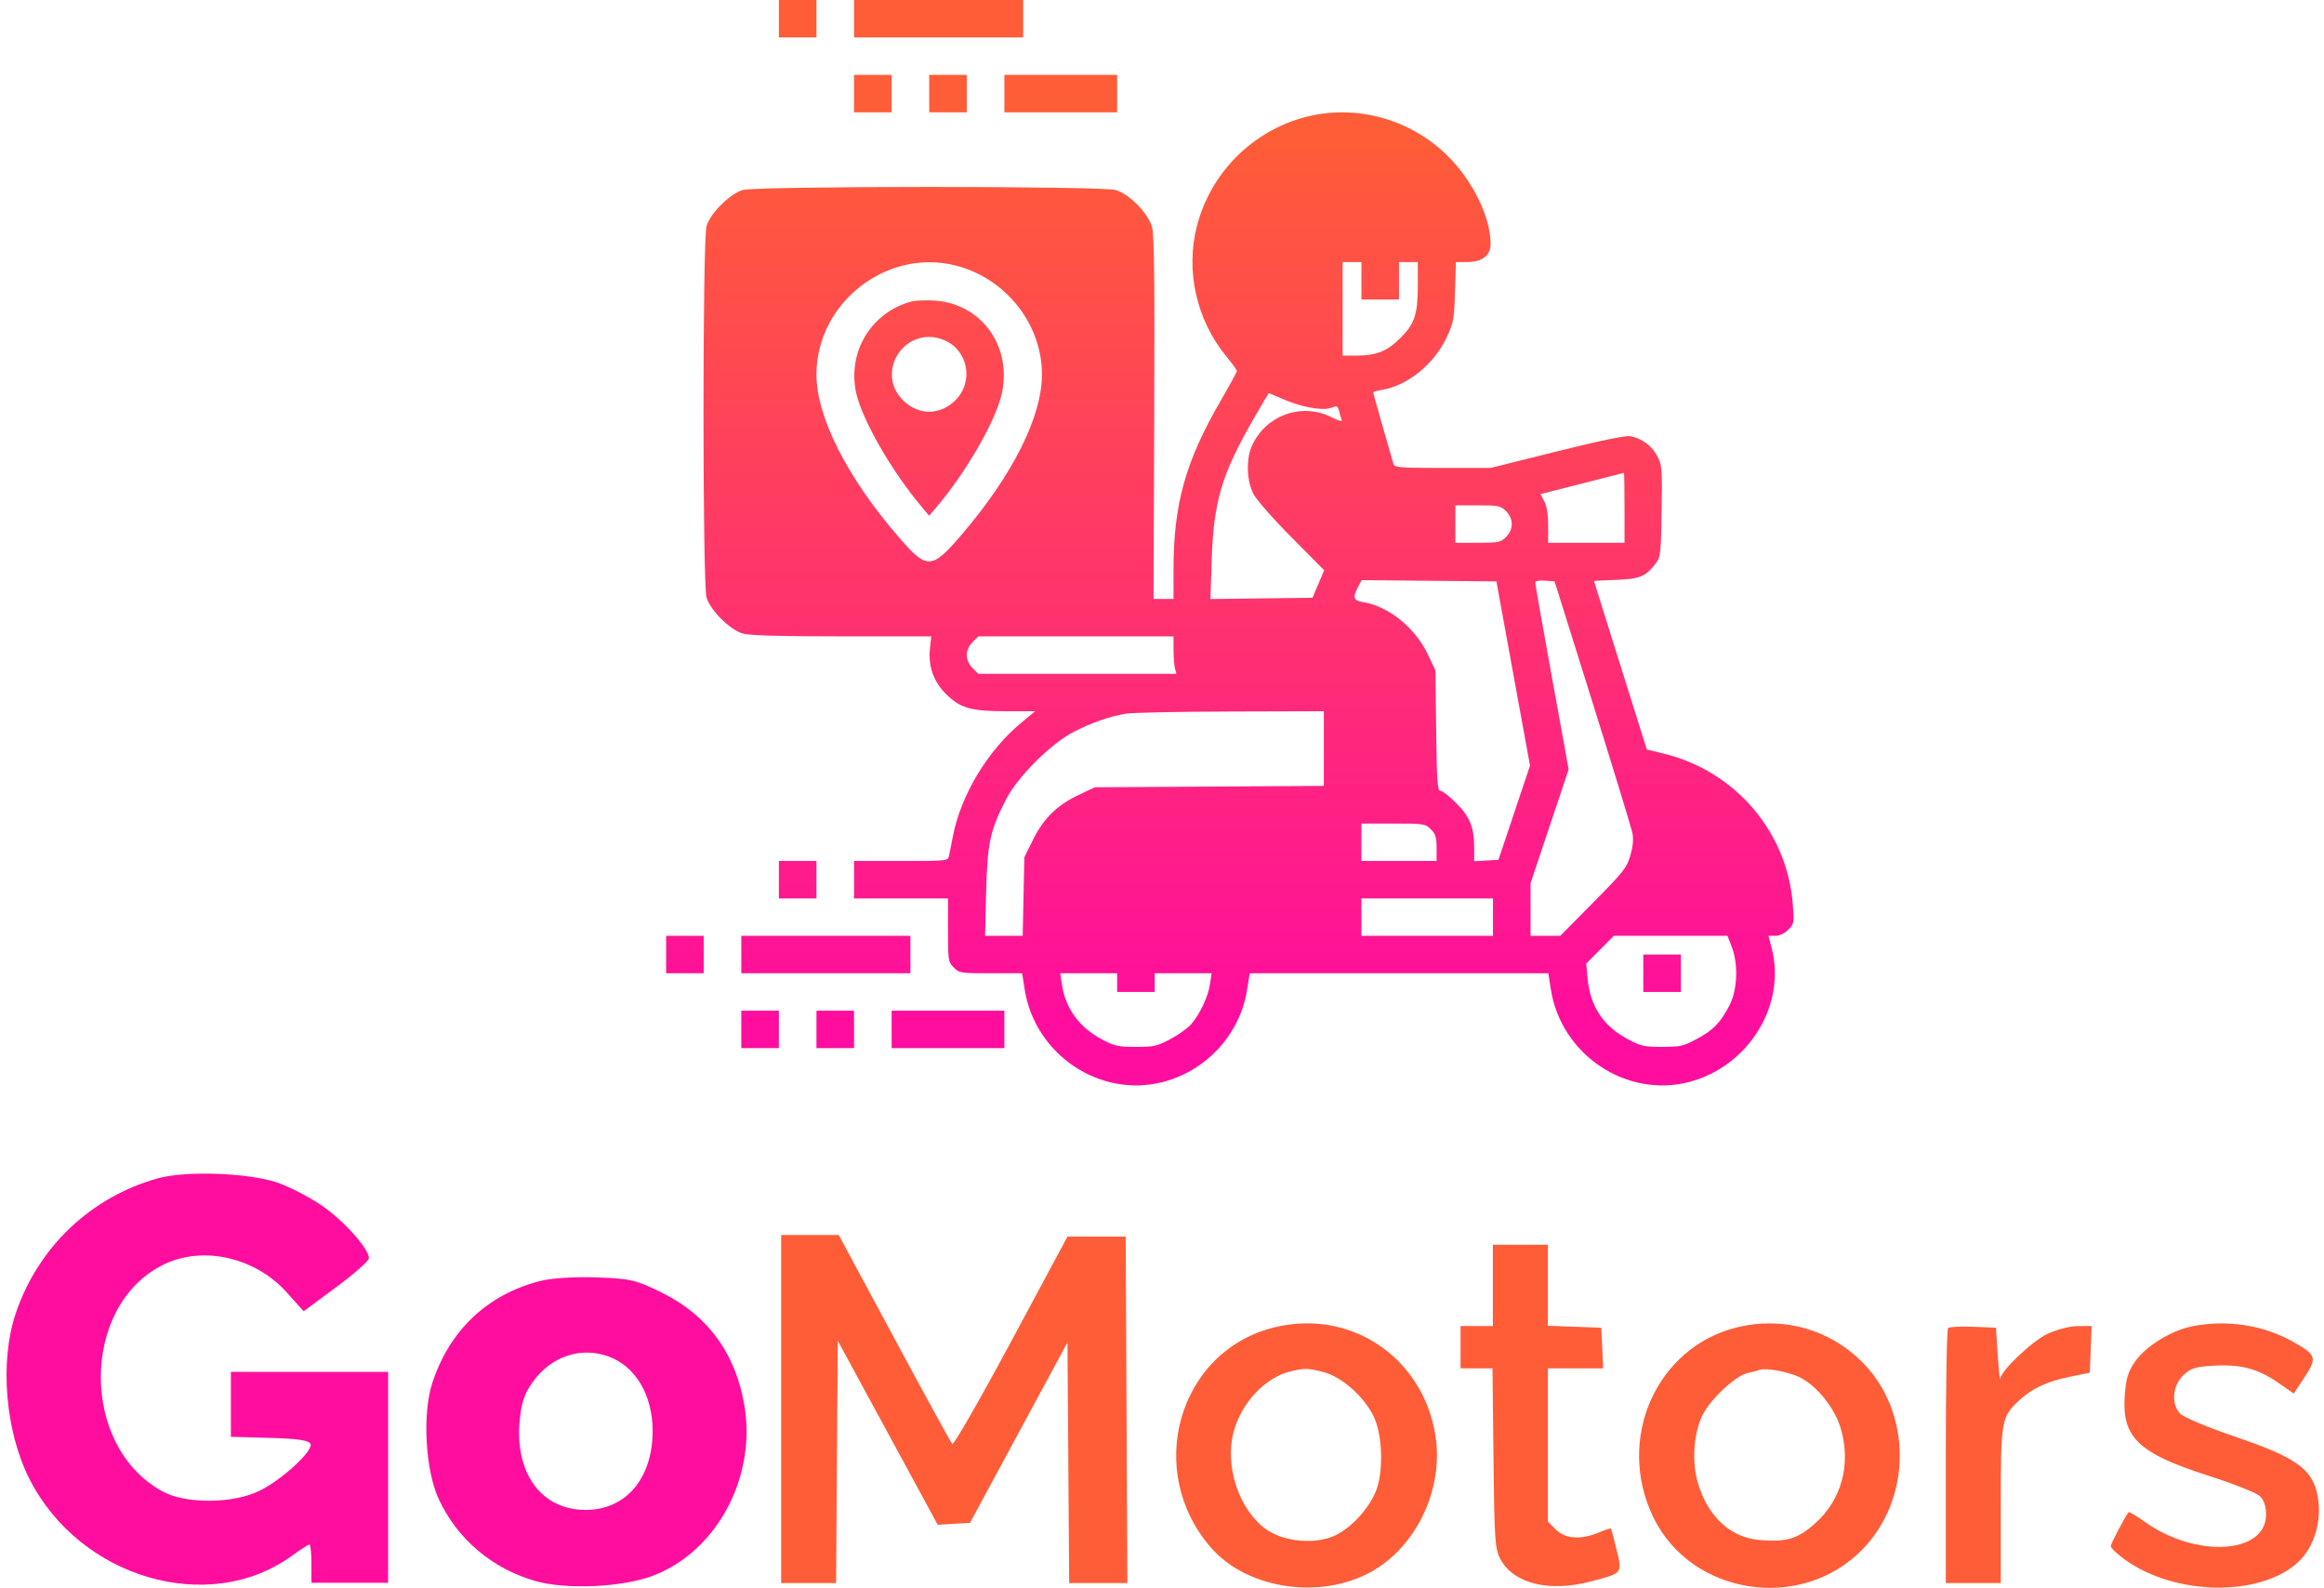 <svg width="344" height="235" viewBox="0 0 344 235" fill="none" xmlns="http://www.w3.org/2000/svg">
<path fill-rule="evenodd" clip-rule="evenodd" d="M23.392 174.385C13.461 177.132 5.624 184.579 2.317 194.411C-0.08 201.538 0.784 211.85 4.368 218.903C11.822 233.573 30.913 239.158 43.194 230.262C44.473 229.335 45.65 228.577 45.808 228.577C45.967 228.577 46.097 229.854 46.097 231.415V234.253H51.773H57.45V218.643V203.033H45.813H34.177V207.838V212.643L39.949 212.805C44.11 212.922 45.791 213.176 45.969 213.716C46.326 214.791 41.696 219.028 38.401 220.641C34.52 222.542 27.611 222.612 24.167 220.784C11.795 214.219 11.864 193.133 24.276 187.124C30.055 184.327 37.775 186.081 42.418 191.245L44.95 194.061L49.781 190.484C52.438 188.516 54.612 186.595 54.612 186.216C54.612 184.787 50.773 180.53 47.503 178.33C45.637 177.075 42.706 175.578 40.988 175.003C36.703 173.567 27.515 173.244 23.392 174.385ZM79.871 189.606C72.104 191.621 66.557 196.879 63.998 204.65C62.499 209.2 62.952 217.547 64.93 221.833C67.662 227.756 72.829 232.144 79.24 233.986C83.841 235.309 92.244 234.916 96.757 233.167C106.044 229.567 111.873 218.805 110.232 208.289C109.014 200.485 104.848 194.709 97.998 191.323C94.155 189.424 93.283 189.221 88.244 189.053C84.928 188.943 81.572 189.164 79.871 189.606ZM90.194 200.801C94.108 202.284 96.584 206.498 96.604 211.708C96.631 218.765 92.663 223.468 86.683 223.468C80.255 223.468 76.285 218.224 76.902 210.547C77.129 207.72 77.571 206.343 78.818 204.585C81.567 200.708 86.03 199.224 90.194 200.801Z" fill="#FF0D9E"/>
<path fill-rule="evenodd" clip-rule="evenodd" d="M115.629 208.532V234.286H119.694H123.758L123.884 216.354L124.009 198.423L131.406 212.044L138.803 225.665L141.191 225.522L143.58 225.38L150.794 212.03L158.008 198.679L158.133 216.482L158.259 234.286H162.567H166.875L166.751 208.652L166.627 183.018H162.318H158.008L149.661 198.553C145.071 207.096 141.155 213.92 140.96 213.716C140.764 213.512 136.902 206.468 132.378 198.062L124.151 182.778H119.89H115.629V208.532ZM220.977 190.239V196.256H218.583H216.189V199.385V202.514H218.555H220.922L221.069 215.873C221.206 228.252 221.288 229.355 222.185 230.916C224.206 234.43 229.393 235.646 235.521 234.041C240.202 232.815 240.152 232.878 239.29 229.362C238.884 227.702 238.509 226.286 238.457 226.216C238.405 226.147 237.583 226.418 236.629 226.818C233.999 227.923 231.678 227.757 230.293 226.365L229.118 225.183V213.849V202.514H233.211H237.304L237.162 199.506L237.019 196.497L233.068 196.358L229.118 196.217V190.22V184.222H225.048H220.977V190.239ZM188.655 196.442C174.409 199.925 169.308 217.713 179.292 229.093C184.431 234.95 194.634 236.701 202.198 233.023C209.377 229.532 213.815 220.588 212.457 212.348C210.557 200.821 199.893 193.695 188.655 196.442ZM257.131 196.442C245.141 199.373 239.121 213.037 244.736 224.573C250.324 236.057 266.435 238.606 275.544 229.449C283.043 221.91 283.098 209.077 275.663 201.602C270.794 196.709 263.898 194.788 257.131 196.442ZM324.476 196.294C321.424 196.896 317.667 199.202 316.089 201.439C314.982 203.008 314.67 204.039 314.5 206.684C314.107 212.789 316.573 215.103 327.041 218.452C330.622 219.598 333.973 220.93 334.487 221.412C335.105 221.99 335.424 222.923 335.424 224.153C335.424 229.994 325.121 230.639 317.539 225.272C316.263 224.369 315.163 223.698 315.095 223.783C314.517 224.507 312.439 228.457 312.439 228.831C312.439 229.094 313.377 229.986 314.523 230.814C321.945 236.172 334.517 236.373 340.138 231.223C342.626 228.943 343.79 224.872 343.011 221.175C342.209 217.374 339.796 215.673 330.928 212.657C326.766 211.242 323.16 209.727 322.679 209.193C321.374 207.743 321.575 205.145 323.112 203.6C324.203 202.503 324.895 202.278 327.647 202.121C331.687 201.892 334.19 202.548 337.192 204.624L339.528 206.239L341.129 203.807C343.01 200.95 342.88 200.544 339.469 198.61C335.043 196.1 329.661 195.269 324.476 196.294ZM288.355 196.558C288.169 196.745 288.017 205.31 288.017 215.592V234.286H292.087H296.157V222.709C296.157 210.173 296.237 209.718 298.868 207.263C300.777 205.481 302.983 204.453 306.39 203.756L309.326 203.155L309.467 199.706L309.608 196.256L307.551 196.261C306.404 196.264 304.436 196.765 303.101 197.394C300.789 198.483 296.251 202.784 296.068 204.058C296.019 204.401 295.858 202.839 295.709 200.589L295.439 196.497L292.066 196.358C290.211 196.281 288.541 196.372 288.355 196.558ZM195.861 203.052C198.576 203.739 201.89 206.655 203.327 209.62C204.695 212.442 204.818 218.095 203.573 220.91C202.467 223.411 200.101 225.983 197.84 227.144C194.932 228.635 190.117 228.258 187.408 226.329C183.4 223.472 181.239 216.963 182.61 211.873C183.757 207.61 187.286 203.859 190.981 202.974C193.158 202.452 193.512 202.458 195.861 203.052ZM266.299 203.784C268.892 205.021 271.594 208.372 272.487 211.462C273.999 216.692 272.608 221.904 268.774 225.369C266.144 227.747 264.475 228.26 260.467 227.926C256.125 227.564 252.763 224.434 251.305 219.396C250.389 216.233 250.705 212.008 252.056 209.347C253.238 207.017 256.917 203.598 258.659 203.211C259.399 203.046 260.219 202.83 260.483 202.73C261.332 202.407 264.687 203.015 266.299 203.784Z" fill="#FF5C38"/>
<path fill-rule="evenodd" clip-rule="evenodd" d="M115.29 2.77V5.54H118.071H120.853V2.77V0H118.071H115.29V2.77ZM126.416 2.77V5.54H138.933H151.451V2.77V0H138.933H126.416V2.77ZM126.416 13.85V16.62H129.198H131.979V13.85V11.08H129.198H126.416V13.85ZM137.543 13.85V16.62H140.324H143.106V13.85V11.08H140.324H137.543V13.85ZM148.669 13.85V16.62H157.014H165.359V13.85V11.08H157.014H148.669V13.85ZM193.25 17.319C185.381 19.372 179.192 25.582 177.171 33.452C175.465 40.092 177.091 47.326 181.498 52.713C182.374 53.785 183.091 54.773 183.091 54.908C183.091 55.043 181.995 57.05 180.653 59.366C175.452 68.353 173.704 74.635 173.704 84.338V88.642H172.226H170.748L170.849 61.893C170.927 41.463 170.849 34.777 170.521 33.587C169.962 31.561 167.163 28.715 165.145 28.122C163.09 27.517 111.995 27.517 109.941 28.122C108.031 28.684 105.15 31.552 104.586 33.454C103.979 35.5 103.979 86.382 104.586 88.428C105.15 90.33 108.031 93.199 109.941 93.761C110.955 94.059 115.232 94.182 124.606 94.182H137.84L137.648 96.039C137.379 98.633 138.212 100.944 140.069 102.758C142.177 104.815 143.753 105.262 148.905 105.262H153.225L151.148 106.983C146.176 111.104 142.224 117.678 141.045 123.787C140.825 124.929 140.569 126.215 140.478 126.643C140.312 127.42 140.287 127.422 133.364 127.422H126.416V130.193V132.963H133.37H140.324V137.653C140.324 142.171 140.356 142.374 141.178 143.193C141.998 144.01 142.209 144.043 146.664 144.043H151.297L151.676 146.439C153.202 156.095 162.832 162.543 172.124 160.133C178.634 158.445 183.562 153.037 184.605 146.439L184.984 144.043H207.083H229.182L229.561 146.439C231.087 156.095 240.717 162.543 250.009 160.133C258.823 157.847 264.441 148.744 262.244 140.309L261.774 138.503H262.782C263.403 138.503 264.136 138.158 264.692 137.604C265.563 136.737 265.586 136.605 265.37 133.804C264.546 123.121 256.853 114.128 246.339 111.555L243.765 110.925L239.856 98.485C237.706 91.643 235.946 86.021 235.945 85.992C235.943 85.962 237.417 85.885 239.221 85.819C242.751 85.689 243.633 85.316 245.135 83.316C245.791 82.441 245.861 81.793 245.959 75.659C246.059 69.417 246.016 68.859 245.336 67.532C244.556 66.01 243.028 64.875 241.328 64.555C240.637 64.425 236.945 65.19 230.471 66.805L220.662 69.251H213.548C207.073 69.251 206.418 69.197 206.256 68.645C205.353 65.585 203.258 58.192 203.258 58.069C203.258 57.983 203.845 57.817 204.562 57.698C208.359 57.07 212.269 53.903 214.132 49.944C215.147 47.787 215.241 47.276 215.37 43.196L215.51 38.781H217.16C219.41 38.781 220.645 37.819 220.639 36.072C220.627 32.158 218.048 26.844 214.378 23.167C208.84 17.618 200.719 15.371 193.25 17.319ZM141.527 39.311C148.906 41.225 154.232 47.977 154.232 55.418C154.232 61.64 149.925 70.257 142.429 79.03C137.918 84.31 137.249 84.353 133.144 79.623C125.409 70.71 120.853 61.738 120.853 55.418C120.853 44.807 131.309 36.661 141.527 39.311ZM201.52 41.551V44.321H204.301H207.083V41.551V38.781H208.474H209.865V42.117C209.865 46.54 209.417 47.906 207.269 50.046C205.298 52.008 203.715 52.631 200.697 52.631H198.738V45.706V38.781H200.129H201.52V41.551ZM134.935 44.621C128.956 46.186 125.369 52.142 126.749 58.215C127.657 62.211 132.002 69.754 136.413 74.992L137.543 76.334L138.673 74.992C143.245 69.562 147.54 62.015 148.337 58.014C149.726 51.041 145.151 44.888 138.277 44.484C137.013 44.409 135.509 44.471 134.935 44.621ZM139.743 50.333C143.316 51.82 144.187 56.484 141.408 59.251C139.153 61.497 135.932 61.497 133.677 59.251C129.377 54.969 134.122 47.994 139.743 50.333ZM189.789 59.015C192.571 60.24 195.731 60.831 196.984 60.361C197.891 60.019 198.007 60.059 198.188 60.776C198.298 61.213 198.476 61.798 198.583 62.078C198.724 62.443 198.275 62.338 196.993 61.706C192.569 59.526 187.223 61.532 185.254 66.11C184.44 68.003 184.556 71.198 185.508 73.06C185.962 73.949 188.389 76.718 191.155 79.506L196.006 84.393L195.143 86.431L194.281 88.469L186.725 88.562L179.17 88.656L179.359 82.849C179.642 74.176 180.833 70.185 185.611 61.893C186.791 59.846 187.783 58.171 187.815 58.171C187.847 58.171 188.735 58.551 189.789 59.015ZM240.462 75.138V80.332H234.812H229.162V77.821C229.162 76.18 228.966 74.932 228.596 74.216L228.029 73.122L234.159 71.565C237.53 70.709 240.328 69.994 240.375 69.976C240.423 69.958 240.462 72.281 240.462 75.138ZM222.919 75.641C223.457 76.177 223.773 76.887 223.773 77.561C223.773 78.236 223.457 78.946 222.919 79.481C222.132 80.265 221.807 80.332 218.747 80.332H215.428V77.561V74.791H218.747C221.807 74.791 222.132 74.858 222.919 75.641ZM223.986 99.676L226.473 113.308L224.138 120.279L221.804 127.249L220.006 127.354L218.209 127.459V125.49C218.209 122.442 217.59 120.897 215.549 118.853C214.551 117.853 213.501 117.035 213.216 117.035C212.773 117.035 212.682 115.738 212.585 108.119L212.472 99.203L211.362 96.868C209.476 92.903 205.568 89.741 201.78 89.115C200.332 88.875 200.19 88.466 201.01 86.888L201.543 85.861L211.521 85.953L221.5 86.045L223.986 99.676ZM235.756 104.05C238.861 113.953 241.511 122.648 241.646 123.373C241.807 124.237 241.696 125.361 241.321 126.644C240.803 128.42 240.305 129.048 235.851 133.55L230.951 138.503H228.753H226.554V134.607V130.712L229.374 122.289L232.193 113.866L229.721 100.257C228.362 92.772 227.25 86.464 227.25 86.24C227.25 85.975 227.754 85.869 228.68 85.939L230.111 86.045L235.756 104.05ZM173.708 96.173C173.711 97.268 173.808 98.514 173.923 98.943L174.132 99.722H159.473H144.813L143.959 98.872C143.421 98.336 143.106 97.626 143.106 96.952C143.106 96.277 143.421 95.567 143.959 95.032L144.813 94.182H159.258H173.704L173.708 96.173ZM195.956 110.787V116.311L179.006 116.414L162.056 116.515L159.733 117.611C156.501 119.136 154.487 121.099 152.923 124.25L151.625 126.866L151.502 132.684L151.38 138.503H148.596H145.812L145.97 132.01C146.147 124.765 146.56 122.855 148.953 118.247C150.689 114.903 155.584 110.033 158.926 108.323C161.66 106.925 164.226 106.029 166.667 105.62C167.573 105.468 174.534 105.325 182.135 105.303L195.956 105.262V110.787ZM211.793 122.732C212.493 123.43 212.646 123.925 212.646 125.502V127.422H207.083H201.52V124.652V121.882H206.229C210.766 121.882 210.971 121.914 211.793 122.732ZM115.29 130.193V132.963H118.071H120.853V130.193V127.422H118.071H115.29V130.193ZM220.991 135.733V138.503H211.255H201.52V135.733V132.963H211.255H220.991V135.733ZM98.6 141.273V144.043H101.382H104.163V141.273V138.503H101.382H98.6V141.273ZM109.727 141.273V144.043H122.244H134.761V141.273V138.503H122.244H109.727V141.273ZM256.341 140.147C257.322 142.681 257.178 146.502 256.016 148.754C254.676 151.354 253.618 152.447 251.172 153.76C249.171 154.835 248.725 154.937 246.025 154.937C243.324 154.937 242.881 154.835 240.871 153.756C237.318 151.848 235.385 148.916 235.004 144.855L234.794 142.61L236.835 140.557L238.876 138.503H247.29H255.704L256.341 140.147ZM243.244 144.043V146.813H246.025H248.807V144.043V141.273H246.025H243.244V144.043ZM165.359 145.428V146.813H168.14H170.922V145.428V144.043H175.134H179.346L179.1 145.677C178.823 147.511 177.655 150.007 176.349 151.553C175.87 152.12 174.492 153.113 173.287 153.76C171.286 154.835 170.84 154.937 168.14 154.937C165.439 154.937 164.996 154.835 162.986 153.756C159.705 151.995 157.715 149.223 157.18 145.673L156.935 144.043H161.147H165.359V145.428ZM109.727 152.353V155.123H112.508H115.29V152.353V149.583H112.508H109.727V152.353ZM120.853 152.353V155.123H123.635H126.416V152.353V149.583H123.635H120.853V152.353ZM131.979 152.353V155.123H140.324H148.669V152.353V149.583H140.324H131.979V152.353Z" fill="url(#paint0_linear_111_3560)"/>
<defs>
<linearGradient id="paint0_linear_111_3560" x1="182.042" y1="0" x2="182.042" y2="160.64" gradientUnits="userSpaceOnUse">
<stop offset="0.131" stop-color="#FF5C38"/>
<stop offset="0.944" stop-color="#FF0D9E"/>
</linearGradient>
</defs>
</svg>
